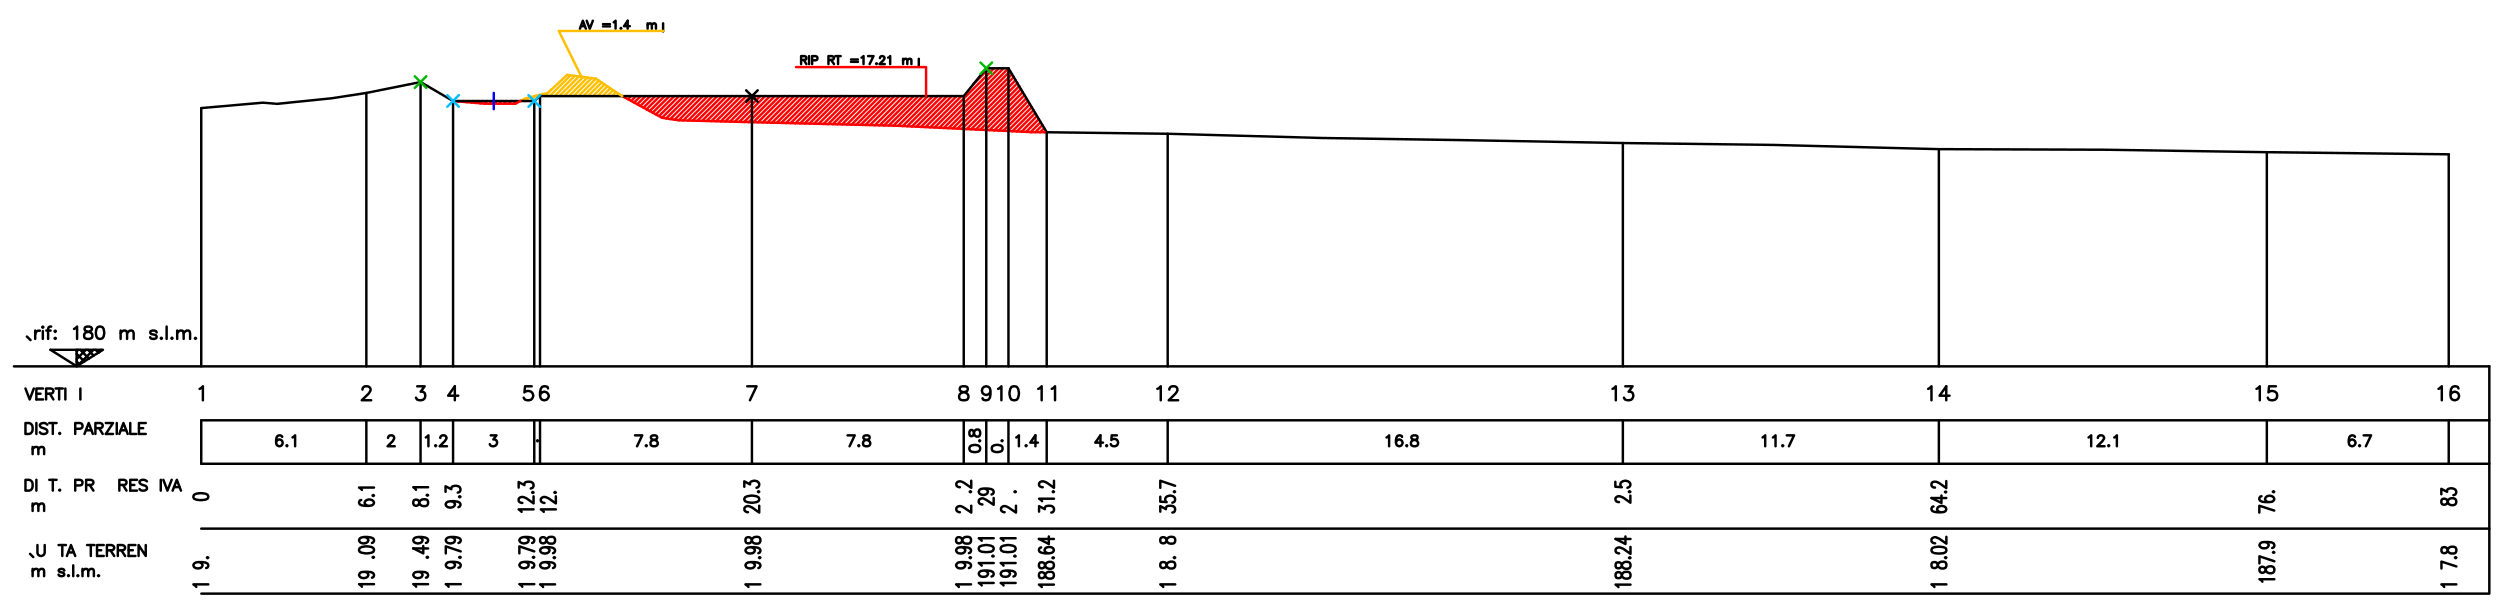 <svg xmlns="http://www.w3.org/2000/svg" viewBox="0 0 213.05 51.75"><defs><style>.a,.b,.c,.d,.e,.f{fill:none;stroke-linecap:round;stroke-linejoin:round;stroke-width:0.21px;}.a{stroke:#000;}.b{stroke:#ffbf00;}.c{stroke:red;}.d{stroke:#00b800;}.e{stroke:#00bfff;}.f{stroke:blue;}</style></defs><title>cad2.7</title><polyline class="a" points="17.01 33.14 17.12 33.09 17.29 32.92 17.29 34.11"/><line class="a" x1="17.15" y1="35.82" x2="17.15" y2="39.52"/><line class="a" x1="1.19" y1="31.22" x2="212.14" y2="31.22"/><line class="a" x1="17.15" y1="35.82" x2="212.14" y2="35.82"/><line class="a" x1="17.15" y1="39.52" x2="212.14" y2="39.52"/><line class="a" x1="17.15" y1="45.05" x2="212.14" y2="45.05"/><polyline class="a" points="17.16 50.59 212.14 50.59 212.14 31.21"/><polyline class="a" points="24.05 37.23 24 37.15 23.87 37.1 23.79 37.1 23.65 37.15 23.57 37.28 23.53 37.5 23.53 37.72 23.57 37.89 23.65 37.98 23.79 38.03 23.83 38.03 23.97 37.98 24.05 37.89 24.09 37.76 24.09 37.72 24.05 37.59 23.97 37.5 23.83 37.45 23.79 37.45 23.65 37.5 23.57 37.59 23.53 37.72"/><polygon class="a" points="24.45 37.94 24.41 37.98 24.45 38.03 24.49 37.98 24.45 37.94"/><polyline class="a" points="24.93 37.28 25.02 37.23 25.15 37.1 25.15 38.03"/><polygon class="a" points="16.48 42.38 16.54 42.5 16.73 42.58 17.02 42.62 17.2 42.62 17.51 42.58 17.69 42.5 17.75 42.38 17.75 42.29 17.69 42.16 17.51 42.07 17.2 42.03 17.02 42.03 16.73 42.07 16.54 42.16 16.48 42.29 16.48 42.38"/><polyline class="a" points="16.73 50.02 16.67 49.94 16.48 49.8 17.75 49.8"/><polyline class="a" points="16.9 47.9 17.08 47.94 17.2 48.03 17.26 48.15 17.26 48.2 17.2 48.32 17.08 48.41 16.9 48.44 16.84 48.44 16.67 48.41 16.54 48.32 16.48 48.2 16.48 48.15 16.54 48.03 16.67 47.94 16.9 47.9 17.2 47.9 17.51 47.94 17.69 48.03 17.75 48.15 17.75 48.24 17.69 48.36 17.57 48.41"/><polygon class="a" points="17.63 47.52 17.69 47.57 17.75 47.52 17.69 47.48 17.63 47.52"/><line class="a" x1="17.15" y1="31.22" x2="17.15" y2="9.21"/><line class="a" x1="208.68" y1="31.22" x2="208.68" y2="13.16"/><line class="a" x1="193.18" y1="31.22" x2="193.18" y2="12.97"/><line class="a" x1="165.23" y1="31.22" x2="165.23" y2="12.72"/><line class="a" x1="138.3" y1="31.22" x2="138.3" y2="12.19"/><line class="a" x1="99.51" y1="31.22" x2="99.51" y2="11.4"/><line class="b" x1="44.39" y1="8.61" x2="44.42" y2="8.56"/><line class="b" x1="44.79" y1="8.61" x2="45.11" y2="8.3"/><line class="b" x1="45.2" y1="8.61" x2="45.64" y2="8.16"/><line class="b" x1="46.03" y1="8.19" x2="46.18" y2="8.04"/><line class="b" x1="46.45" y1="8.19" x2="47.02" y2="7.6"/><polyline class="b" points="46.85 8.19 48.33 6.71 48.61 6.41"/><polyline class="b" points="47.27 8.19 48.33 7.11 48.98 6.46"/><line class="b" x1="47.67" y1="8.19" x2="49.34" y2="6.51"/><line class="b" x1="48.07" y1="8.19" x2="49.7" y2="6.56"/><line class="b" x1="48.49" y1="8.19" x2="50.06" y2="6.61"/><line class="b" x1="48.89" y1="8.19" x2="50.42" y2="6.65"/><line class="b" x1="49.31" y1="8.19" x2="50.78" y2="6.7"/><line class="b" x1="49.71" y1="8.19" x2="51.03" y2="6.87"/><line class="b" x1="50.11" y1="8.19" x2="51.27" y2="7.03"/><line class="b" x1="50.53" y1="8.19" x2="51.52" y2="7.2"/><line class="b" x1="50.93" y1="8.19" x2="51.76" y2="7.36"/><line class="b" x1="51.35" y1="8.19" x2="52" y2="7.53"/><line class="b" x1="51.75" y1="8.19" x2="52.25" y2="7.68"/><line class="b" x1="52.15" y1="8.19" x2="52.48" y2="7.86"/><line class="b" x1="52.57" y1="8.19" x2="52.73" y2="8.01"/><line class="b" x1="52.97" y1="8.19" x2="52.99" y2="8.16"/><line class="a" x1="38.61" y1="31.22" x2="38.61" y2="8.61"/><line class="a" x1="35.84" y1="31.22" x2="35.84" y2="6.99"/><line class="a" x1="31.22" y1="31.22" x2="31.22" y2="7.92"/><line class="c" x1="38.67" y1="8.61" x2="38.67" y2="8.6"/><line class="c" x1="39.05" y1="8.65" x2="39.09" y2="8.61"/><line class="c" x1="39.43" y1="8.67" x2="39.49" y2="8.61"/><line class="c" x1="39.79" y1="8.71" x2="39.9" y2="8.61"/><line class="c" x1="40.17" y1="8.73" x2="40.31" y2="8.61"/><line class="c" x1="40.55" y1="8.77" x2="40.71" y2="8.61"/><line class="c" x1="40.93" y1="8.81" x2="41.12" y2="8.61"/><line class="c" x1="41.31" y1="8.83" x2="41.53" y2="8.61"/><line class="c" x1="41.71" y1="8.84" x2="41.94" y2="8.61"/><line class="c" x1="42.11" y1="8.84" x2="42.35" y2="8.61"/><line class="c" x1="42.52" y1="8.84" x2="42.75" y2="8.61"/><line class="c" x1="42.93" y1="8.84" x2="43.16" y2="8.61"/><line class="c" x1="43.34" y1="8.84" x2="43.57" y2="8.61"/><line class="c" x1="43.75" y1="8.84" x2="43.98" y2="8.61"/><line class="c" x1="53.25" y1="8.31" x2="53.38" y2="8.19"/><line class="c" x1="53.52" y1="8.45" x2="53.79" y2="8.18"/><line class="c" x1="53.79" y1="8.6" x2="54.2" y2="8.19"/><line class="c" x1="54.04" y1="8.73" x2="54.61" y2="8.19"/><line class="c" x1="54.31" y1="8.88" x2="55.01" y2="8.19"/><line class="c" x1="54.57" y1="9.03" x2="55.42" y2="8.18"/><line class="c" x1="54.84" y1="9.17" x2="55.83" y2="8.19"/><line class="c" x1="55.09" y1="9.32" x2="56.24" y2="8.18"/><line class="c" x1="55.36" y1="9.47" x2="56.64" y2="8.19"/><line class="c" x1="55.62" y1="9.6" x2="57.05" y2="8.19"/><line class="c" x1="55.89" y1="9.75" x2="57.46" y2="8.19"/><line class="c" x1="56.16" y1="9.89" x2="57.87" y2="8.18"/><line class="c" x1="56.41" y1="10.04" x2="58.28" y2="8.19"/><line class="c" x1="56.77" y1="10.09" x2="58.68" y2="8.18"/><line class="c" x1="57.12" y1="10.15" x2="59.09" y2="8.18"/><line class="c" x1="57.49" y1="10.2" x2="59.5" y2="8.18"/><line class="c" x1="57.84" y1="10.25" x2="59.91" y2="8.18"/><line class="c" x1="58.23" y1="10.26" x2="60.32" y2="8.18"/><line class="c" x1="58.64" y1="10.27" x2="60.72" y2="8.19"/><line class="c" x1="59.04" y1="10.27" x2="61.13" y2="8.19"/><line class="c" x1="59.43" y1="10.29" x2="61.54" y2="8.19"/><line class="c" x1="59.83" y1="10.3" x2="61.94" y2="8.18"/><line class="c" x1="60.22" y1="10.31" x2="62.36" y2="8.18"/><line class="c" x1="60.63" y1="10.32" x2="62.76" y2="8.18"/><line class="c" x1="61.02" y1="10.33" x2="63.17" y2="8.19"/><line class="c" x1="61.42" y1="10.35" x2="63.58" y2="8.19"/><line class="c" x1="61.81" y1="10.35" x2="63.98" y2="8.19"/><line class="c" x1="62.21" y1="10.36" x2="64.4" y2="8.18"/><line class="c" x1="62.62" y1="10.37" x2="64.8" y2="8.18"/><line class="c" x1="63.01" y1="10.38" x2="65.21" y2="8.18"/><line class="c" x1="63.41" y1="10.4" x2="65.62" y2="8.19"/><line class="c" x1="63.8" y1="10.41" x2="66.02" y2="8.19"/><line class="c" x1="64.2" y1="10.41" x2="66.44" y2="8.19"/><line class="c" x1="64.59" y1="10.42" x2="66.84" y2="8.18"/><line class="c" x1="65" y1="10.43" x2="67.26" y2="8.18"/><line class="c" x1="65.4" y1="10.44" x2="67.66" y2="8.19"/><line class="c" x1="65.79" y1="10.46" x2="68.06" y2="8.19"/><line class="c" x1="66.19" y1="10.47" x2="68.48" y2="8.19"/><line class="c" x1="66.58" y1="10.47" x2="68.88" y2="8.19"/><line class="c" x1="66.99" y1="10.48" x2="69.3" y2="8.18"/><line class="c" x1="67.38" y1="10.49" x2="69.7" y2="8.18"/><line class="c" x1="67.78" y1="10.51" x2="70.1" y2="8.19"/><line class="c" x1="68.18" y1="10.52" x2="70.52" y2="8.19"/><line class="c" x1="68.58" y1="10.52" x2="70.92" y2="8.19"/><line class="c" x1="68.98" y1="10.53" x2="71.34" y2="8.18"/><line class="c" x1="69.37" y1="10.54" x2="71.74" y2="8.18"/><line class="c" x1="69.77" y1="10.55" x2="72.14" y2="8.18"/><line class="c" x1="70.17" y1="10.57" x2="72.56" y2="8.19"/><line class="c" x1="70.57" y1="10.58" x2="72.96" y2="8.19"/><line class="c" x1="70.97" y1="10.58" x2="73.37" y2="8.19"/><line class="c" x1="71.36" y1="10.59" x2="73.78" y2="8.18"/><line class="c" x1="71.76" y1="10.6" x2="74.18" y2="8.18"/><line class="c" x1="72.17" y1="10.61" x2="74.6" y2="8.18"/><line class="c" x1="72.56" y1="10.63" x2="75" y2="8.19"/><line class="c" x1="72.96" y1="10.64" x2="75.41" y2="8.19"/><line class="c" x1="73.35" y1="10.64" x2="75.82" y2="8.19"/><line class="c" x1="73.75" y1="10.65" x2="76.22" y2="8.18"/><line class="c" x1="74.14" y1="10.66" x2="76.63" y2="8.18"/><line class="c" x1="74.55" y1="10.68" x2="77.04" y2="8.19"/><line class="c" x1="74.95" y1="10.69" x2="77.45" y2="8.19"/><line class="c" x1="75.34" y1="10.69" x2="77.86" y2="8.19"/><line class="c" x1="75.74" y1="10.7" x2="78.26" y2="8.19"/><line class="c" x1="76.13" y1="10.71" x2="78.67" y2="8.18"/><line class="c" x1="76.54" y1="10.72" x2="79.08" y2="8.18"/><line class="c" x1="76.92" y1="10.75" x2="79.49" y2="8.19"/><line class="c" x1="77.31" y1="10.76" x2="79.9" y2="8.18"/><line class="c" x1="77.7" y1="10.79" x2="80.31" y2="8.18"/><line class="c" x1="78.09" y1="10.8" x2="80.71" y2="8.19"/><line class="c" x1="78.48" y1="10.82" x2="81.12" y2="8.18"/><line class="c" x1="78.87" y1="10.83" x2="81.53" y2="8.18"/><line class="c" x1="79.26" y1="10.86" x2="81.93" y2="8.19"/><line class="c" x1="82.96" y1="7.15" x2="84.3" y2="5.82"/><line class="c" x1="79.65" y1="10.87" x2="84.71" y2="5.82"/><line class="c" x1="80.04" y1="10.9" x2="85.12" y2="5.82"/><line class="c" x1="80.43" y1="10.91" x2="85.52" y2="5.82"/><line class="c" x1="80.82" y1="10.93" x2="85.94" y2="5.82"/><line class="c" x1="81.2" y1="10.94" x2="86.09" y2="6.06"/><line class="c" x1="81.59" y1="10.97" x2="86.24" y2="6.32"/><line class="c" x1="81.98" y1="10.98" x2="86.39" y2="6.57"/><line class="c" x1="82.37" y1="11.01" x2="86.55" y2="6.83"/><line class="c" x1="82.76" y1="11.02" x2="86.7" y2="7.09"/><line class="c" x1="83.16" y1="11.04" x2="86.86" y2="7.34"/><line class="c" x1="83.55" y1="11.05" x2="87" y2="7.6"/><line class="c" x1="83.94" y1="11.08" x2="87.16" y2="7.85"/><line class="c" x1="84.33" y1="11.09" x2="87.31" y2="8.11"/><line class="c" x1="84.72" y1="11.12" x2="87.47" y2="8.37"/><line class="c" x1="85.11" y1="11.13" x2="87.61" y2="8.62"/><line class="c" x1="85.49" y1="11.15" x2="87.77" y2="8.88"/><line class="c" x1="85.88" y1="11.16" x2="87.92" y2="9.14"/><line class="c" x1="86.27" y1="11.19" x2="88.08" y2="9.38"/><line class="c" x1="86.66" y1="11.2" x2="88.22" y2="9.64"/><line class="c" x1="87.05" y1="11.23" x2="88.37" y2="9.89"/><line class="c" x1="87.44" y1="11.24" x2="88.53" y2="10.15"/><line class="c" x1="87.83" y1="11.26" x2="88.68" y2="10.41"/><line class="c" x1="88.24" y1="11.26" x2="88.83" y2="10.66"/><line class="c" x1="88.64" y1="11.27" x2="88.98" y2="10.92"/><line class="c" x1="89.04" y1="11.27" x2="89.14" y2="11.18"/><polyline class="a" points="17.16 9.21 22.39 8.75 23.61 8.85 28.23 8.38 31.22 7.92 35.84 6.99 38.61 8.61"/><polyline class="c" points="38.61 8.61 41.38 8.84 43.92 8.84"/><polyline class="b" points="44.35 8.61 44.8 8.37 46.69 7.92 48.33 6.38"/><polyline class="c" points="53.03 8.19 56.43 10.04 57.83 10.25 64.41 10.42 76.29 10.71 87.93 11.26"/><polyline class="a" points="89.2 11.27 99.51 11.4 112.68 11.76 125.1 11.95 138.3 12.19 151.11 12.35 165.23 12.71 179.33 12.76 193.18 12.97 208.69 13.15"/><polyline class="b" points="48.33 6.38 50.78 6.7 52.76 8.03"/><polyline class="a" points="30.89 33.2 30.89 33.14 30.94 33.03 31 32.97 31.11 32.92 31.34 32.92 31.45 32.97 31.52 33.03 31.58 33.14 31.58 33.27 31.52 33.38 31.41 33.55 30.83 34.11 31.63 34.11"/><polyline class="a" points="35.56 32.92 36.19 32.92 35.85 33.38 36.02 33.38 36.13 33.44 36.19 33.49 36.24 33.66 36.24 33.77 36.19 33.94 36.07 34.06 35.9 34.11 35.73 34.11 35.56 34.06 35.51 34 35.45 33.89"/><polyline class="a" points="38.76 32.92 38.19 33.72 39.05 33.72"/><line class="a" x1="38.76" y1="32.92" x2="38.76" y2="34.11"/><polyline class="a" points="98.63 33.14 98.75 33.09 98.92 32.92 98.92 34.11"/><polyline class="a" points="99.65 33.2 99.65 33.14 99.71 33.03 99.77 32.97 99.88 32.92 100.12 32.92 100.23 32.97 100.29 33.03 100.34 33.14 100.34 33.27 100.29 33.38 100.17 33.55 99.6 34.11 100.4 34.11"/><polyline class="a" points="137.42 33.14 137.53 33.09 137.7 32.92 137.7 34.11"/><polyline class="a" points="138.51 32.92 139.13 32.92 138.79 33.38 138.96 33.38 139.07 33.44 139.13 33.49 139.19 33.66 139.19 33.77 139.13 33.94 139.02 34.06 138.85 34.11 138.68 34.11 138.51 34.06 138.45 34 138.39 33.89"/><polyline class="a" points="164.32 33.14 164.43 33.09 164.6 32.92 164.6 34.11"/><polyline class="a" points="165.86 32.92 165.29 33.72 166.14 33.72"/><line class="a" x1="165.86" y1="32.92" x2="165.86" y2="34.11"/><polyline class="a" points="192.3 33.14 192.41 33.09 192.58 32.92 192.58 34.11"/><polyline class="a" points="193.95 32.92 193.37 32.92 193.32 33.44 193.37 33.38 193.54 33.32 193.71 33.32 193.88 33.38 194.01 33.49 194.06 33.66 194.06 33.77 194.01 33.94 193.88 34.06 193.71 34.11 193.54 34.11 193.37 34.06 193.32 34 193.26 33.89"/><polyline class="a" points="207.81 33.14 207.91 33.09 208.09 32.92 208.09 34.11"/><polyline class="a" points="209.51 33.1 209.45 32.97 209.28 32.92 209.17 32.92 209 32.97 208.88 33.15 208.83 33.44 208.83 33.72 208.88 33.94 209 34.06 209.17 34.11 209.22 34.11 209.39 34.06 209.51 33.94 209.56 33.77 209.56 33.72 209.51 33.55 209.39 33.44 209.22 33.38 209.17 33.38 209 33.44 208.88 33.55 208.83 33.72"/><line class="a" x1="31.22" y1="35.82" x2="31.22" y2="39.52"/><line class="a" x1="35.84" y1="35.82" x2="35.84" y2="39.52"/><line class="a" x1="38.61" y1="35.82" x2="38.61" y2="39.52"/><line class="a" x1="99.51" y1="35.82" x2="99.51" y2="39.52"/><line class="a" x1="138.3" y1="35.82" x2="138.3" y2="39.52"/><line class="a" x1="165.23" y1="35.82" x2="165.23" y2="39.52"/><line class="a" x1="193.18" y1="35.82" x2="193.18" y2="39.52"/><line class="a" x1="208.68" y1="35.82" x2="208.68" y2="39.52"/><polyline class="a" points="33.07 37.32 33.07 37.28 33.12 37.19 33.15 37.15 33.25 37.1 33.42 37.1 33.51 37.15 33.55 37.19 33.59 37.28 33.59 37.37 33.55 37.45 33.47 37.59 33.03 38.03 33.64 38.03"/><polyline class="a" points="36.29 37.28 36.37 37.23 36.51 37.1 36.51 38.03"/><polygon class="a" points="37.12 37.94 37.08 37.98 37.12 38.03 37.17 37.98 37.12 37.94"/><polyline class="a" points="37.52 37.32 37.52 37.28 37.56 37.19 37.61 37.15 37.69 37.1 37.87 37.1 37.96 37.15 38 37.19 38.05 37.28 38.05 37.37 38 37.45 37.91 37.59 37.47 38.03 38.09 38.03"/><polyline class="a" points="118.16 37.28 118.26 37.23 118.38 37.1 118.38 38.03"/><polyline class="a" points="119.48 37.23 119.45 37.15 119.31 37.1 119.23 37.1 119.09 37.15 119.01 37.28 118.96 37.5 118.96 37.72 119.01 37.89 119.09 37.98 119.23 38.03 119.26 38.03 119.4 37.98 119.48 37.89 119.53 37.76 119.53 37.72 119.48 37.59 119.4 37.5 119.26 37.45 119.23 37.45 119.09 37.5 119.01 37.59 118.96 37.72"/><polygon class="a" points="119.89 37.94 119.84 37.98 119.89 38.03 119.92 37.98 119.89 37.94"/><polygon class="a" points="120.46 37.1 120.33 37.15 120.28 37.23 120.28 37.32 120.33 37.41 120.41 37.45 120.58 37.5 120.72 37.54 120.8 37.63 120.85 37.72 120.85 37.85 120.8 37.94 120.77 37.98 120.63 38.03 120.46 38.03 120.33 37.98 120.28 37.94 120.24 37.85 120.24 37.72 120.28 37.63 120.36 37.54 120.5 37.5 120.68 37.45 120.77 37.41 120.8 37.32 120.8 37.23 120.77 37.15 120.63 37.1 120.46 37.1"/><polyline class="a" points="150.21 37.28 150.29 37.23 150.43 37.1 150.43 38.03"/><polyline class="a" points="151.09 37.28 151.17 37.23 151.31 37.1 151.31 38.03"/><polygon class="a" points="151.92 37.94 151.88 37.98 151.92 38.03 151.97 37.98 151.92 37.94"/><polyline class="a" points="152.45 38.03 152.89 37.1 152.27 37.1"/><polyline class="a" points="177.99 37.28 178.07 37.23 178.21 37.1 178.21 38.03"/><polyline class="a" points="178.78 37.32 178.78 37.28 178.82 37.19 178.87 37.15 178.95 37.1 179.13 37.1 179.22 37.15 179.26 37.19 179.31 37.28 179.31 37.37 179.26 37.45 179.17 37.59 178.73 38.03 179.35 38.03"/><polygon class="a" points="179.7 37.94 179.66 37.98 179.7 38.03 179.75 37.98 179.7 37.94"/><polyline class="a" points="180.18 37.28 180.27 37.23 180.4 37.1 180.4 38.03"/><polyline class="a" points="200.69 37.23 200.64 37.15 200.51 37.1 200.42 37.1 200.29 37.15 200.2 37.28 200.16 37.5 200.16 37.72 200.2 37.89 200.29 37.98 200.42 38.03 200.47 38.03 200.6 37.98 200.69 37.89 200.74 37.76 200.74 37.72 200.69 37.59 200.6 37.5 200.47 37.45 200.42 37.45 200.29 37.5 200.2 37.59 200.16 37.72"/><polygon class="a" points="201.08 37.94 201.04 37.98 201.08 38.03 201.13 37.98 201.08 37.94"/><polyline class="a" points="201.62 38.03 202.06 37.1 201.43 37.1"/><polyline class="a" points="30.78 42.61 30.66 42.65 30.6 42.78 30.6 42.86 30.66 42.99 30.84 43.07 31.14 43.11 31.44 43.11 31.69 43.07 31.81 42.99 31.87 42.86 31.87 42.82 31.81 42.69 31.69 42.61 31.5 42.56 31.44 42.56 31.26 42.61 31.14 42.69 31.07 42.82 31.07 42.86 31.14 42.99 31.26 43.07 31.44 43.11"/><polygon class="a" points="31.75 42.23 31.81 42.27 31.87 42.23 31.81 42.18 31.75 42.23"/><polyline class="a" points="30.84 41.75 30.78 41.67 30.6 41.55 31.87 41.55"/><polygon class="a" points="35.22 42.92 35.28 43.05 35.4 43.1 35.51 43.1 35.63 43.05 35.69 42.96 35.75 42.79 35.81 42.67 35.94 42.58 36.06 42.55 36.24 42.55 36.36 42.58 36.42 42.62 36.48 42.75 36.48 42.92 36.42 43.05 36.36 43.1 36.24 43.13 36.06 43.13 35.94 43.1 35.81 43.01 35.75 42.88 35.69 42.7 35.63 42.62 35.51 42.58 35.4 42.58 35.28 42.62 35.22 42.75 35.22 42.92"/><polygon class="a" points="36.36 42.2 36.42 42.24 36.48 42.2 36.42 42.16 36.36 42.2"/><polyline class="a" points="35.45 41.74 35.4 41.66 35.22 41.52 36.48 41.52"/><polyline class="a" points="38.4 42.71 38.59 42.76 38.71 42.84 38.77 42.96 38.77 43.01 38.71 43.13 38.59 43.22 38.4 43.26 38.34 43.26 38.16 43.22 38.04 43.13 37.98 43.01 37.98 42.96 38.04 42.84 38.16 42.76 38.4 42.71 38.71 42.71 39.01 42.76 39.18 42.84 39.24 42.96 39.24 43.05 39.18 43.17 39.07 43.22"/><polygon class="a" points="39.12 42.33 39.18 42.38 39.24 42.33 39.18 42.29 39.12 42.33"/><polyline class="a" points="37.97 41.91 37.97 41.44 38.46 41.69 38.46 41.57 38.52 41.48 38.59 41.44 38.77 41.4 38.89 41.4 39.07 41.44 39.18 41.52 39.24 41.66 39.24 41.78 39.18 41.91 39.12 41.95 39.01 41.98"/><polyline class="a" points="98.88 43.6 98.88 43.13 99.36 43.39 99.36 43.26 99.42 43.17 99.48 43.13 99.66 43.1 99.79 43.1 99.97 43.13 100.09 43.22 100.14 43.34 100.14 43.48 100.09 43.6 100.03 43.65 99.91 43.68"/><polyline class="a" points="98.88 42.33 98.88 42.75 99.42 42.79 99.36 42.75 99.3 42.62 99.3 42.5 99.36 42.38 99.48 42.29 99.66 42.24 99.79 42.24 99.97 42.29 100.09 42.38 100.14 42.5 100.14 42.62 100.09 42.75 100.03 42.79 99.91 42.84"/><polygon class="a" points="100.03 41.91 100.09 41.95 100.14 41.91 100.09 41.86 100.03 41.91"/><polyline class="a" points="100.14 41.4 98.88 40.97 98.88 41.57"/><polyline class="a" points="137.97 42.79 137.91 42.79 137.79 42.75 137.73 42.71 137.67 42.62 137.67 42.46 137.73 42.38 137.79 42.33 137.91 42.29 138.03 42.29 138.15 42.33 138.34 42.41 138.94 42.84 138.94 42.24"/><polygon class="a" points="138.81 41.91 138.87 41.95 138.94 41.91 138.87 41.86 138.81 41.91"/><polyline class="a" points="137.66 41.06 137.66 41.48 138.21 41.52 138.15 41.48 138.09 41.36 138.09 41.23 138.15 41.11 138.28 41.02 138.46 40.97 138.57 40.97 138.75 41.02 138.87 41.11 138.94 41.23 138.94 41.36 138.87 41.48 138.81 41.52 138.69 41.57"/><polyline class="a" points="164.77 43.16 164.66 43.2 164.6 43.33 164.6 43.41 164.66 43.54 164.84 43.62 165.14 43.66 165.45 43.66 165.69 43.62 165.81 43.54 165.86 43.41 165.86 43.37 165.81 43.24 165.69 43.16 165.51 43.11 165.45 43.11 165.26 43.16 165.14 43.24 165.08 43.37 165.08 43.41 165.14 43.54 165.26 43.62 165.45 43.66"/><polyline class="a" points="164.6 42.44 165.45 42.86 165.45 42.23"/><line class="a" x1="164.6" y1="42.44" x2="165.86" y2="42.44"/><polygon class="a" points="165.75 41.92 165.81 41.97 165.86 41.92 165.81 41.89 165.75 41.92"/><polyline class="a" points="164.9 41.55 164.84 41.55 164.71 41.51 164.66 41.46 164.6 41.38 164.6 41.2 164.66 41.12 164.71 41.08 164.84 41.05 164.96 41.05 165.08 41.08 165.26 41.17 165.86 41.59 165.86 41"/><polyline class="a" points="193.81 43.51 192.54 43.1 192.54 43.68"/><polyline class="a" points="192.72 42.29 192.6 42.33 192.54 42.46 192.54 42.55 192.6 42.67 192.79 42.76 193.09 42.79 193.38 42.79 193.63 42.76 193.75 42.67 193.81 42.55 193.81 42.5 193.75 42.38 193.63 42.29 193.44 42.24 193.38 42.24 193.2 42.29 193.09 42.38 193.03 42.5 193.03 42.55 193.09 42.67 193.2 42.76 193.38 42.79"/><polygon class="a" points="193.69 41.91 193.75 41.95 193.81 41.91 193.75 41.86 193.69 41.91"/><polygon class="a" points="208.05 42.84 208.11 42.96 208.23 43.01 208.35 43.01 208.48 42.96 208.54 42.88 208.6 42.71 208.65 42.58 208.77 42.5 208.89 42.46 209.08 42.46 209.2 42.5 209.26 42.55 209.32 42.67 209.32 42.84 209.26 42.96 209.2 43.01 209.08 43.05 208.89 43.05 208.77 43.01 208.65 42.92 208.6 42.79 208.54 42.62 208.48 42.55 208.35 42.5 208.23 42.5 208.11 42.55 208.05 42.67 208.05 42.84"/><polyline class="a" points="208.05 42.12 208.05 41.66 208.54 41.91 208.54 41.78 208.6 41.69 208.65 41.66 208.83 41.61 208.95 41.61 209.14 41.66 209.26 41.74 209.32 41.86 209.32 41.99 209.26 42.12 209.2 42.16 209.08 42.2"/><polyline class="a" points="30.84 50 30.78 49.91 30.6 49.78 31.87 49.78"/><polyline class="a" points="31.03 48.73 31.21 48.76 31.33 48.85 31.39 48.98 31.39 49.02 31.33 49.14 31.21 49.23 31.03 49.27 30.96 49.27 30.78 49.23 30.66 49.14 30.6 49.02 30.6 48.98 30.66 48.85 30.78 48.76 31.03 48.73 31.33 48.73 31.64 48.76 31.81 48.85 31.87 48.98 31.87 49.07 31.81 49.19 31.7 49.23"/><polygon class="a" points="31.75 47.49 31.81 47.54 31.87 47.49 31.81 47.45 31.75 47.49"/><polygon class="a" points="30.6 46.91 30.66 47.03 30.84 47.11 31.15 47.16 31.33 47.16 31.64 47.11 31.81 47.03 31.87 46.91 31.87 46.82 31.81 46.7 31.64 46.61 31.33 46.56 31.15 46.56 30.84 46.61 30.66 46.7 30.6 46.82 30.6 46.91"/><polyline class="a" points="31.03 45.76 31.21 45.81 31.33 45.89 31.39 46.01 31.39 46.06 31.33 46.19 31.21 46.27 31.03 46.31 30.96 46.31 30.78 46.27 30.66 46.19 30.6 46.06 30.6 46.01 30.66 45.89 30.78 45.81 31.03 45.76 31.33 45.76 31.64 45.81 31.81 45.89 31.87 46.01 31.87 46.1 31.81 46.22 31.7 46.27"/><polyline class="a" points="35.46 50 35.4 49.91 35.22 49.78 36.48 49.78"/><polyline class="a" points="35.64 48.73 35.83 48.76 35.95 48.85 36.01 48.98 36.01 49.02 35.95 49.14 35.83 49.23 35.64 49.27 35.58 49.27 35.4 49.23 35.28 49.14 35.22 49.02 35.22 48.98 35.28 48.85 35.4 48.76 35.64 48.73 35.95 48.73 36.25 48.76 36.42 48.85 36.48 48.98 36.48 49.07 36.42 49.19 36.3 49.23"/><polygon class="a" points="36.36 47.49 36.42 47.54 36.48 47.49 36.42 47.45 36.36 47.49"/><polyline class="a" points="35.22 46.73 36.07 47.16 36.07 46.53"/><line class="a" x1="35.21" y1="46.74" x2="36.48" y2="46.74"/><polyline class="a" points="35.64 45.76 35.83 45.81 35.95 45.89 36.01 46.01 36.01 46.06 35.95 46.19 35.83 46.27 35.64 46.31 35.58 46.31 35.4 46.27 35.28 46.19 35.22 46.06 35.22 46.01 35.28 45.89 35.4 45.81 35.64 45.76 35.95 45.76 36.25 45.81 36.42 45.89 36.48 46.01 36.48 46.1 36.42 46.22 36.3 46.27"/><polyline class="a" points="38.23 50 38.17 49.91 37.99 49.78 39.26 49.78"/><polyline class="a" points="38.41 47.88 38.6 47.92 38.72 48.01 38.77 48.13 38.77 48.18 38.72 48.3 38.6 48.38 38.41 48.43 38.35 48.43 38.17 48.38 38.05 48.3 37.99 48.18 37.99 48.13 38.05 48.01 38.17 47.92 38.41 47.88 38.72 47.88 39.01 47.92 39.2 48.01 39.26 48.13 39.26 48.21 39.2 48.35 39.07 48.38"/><polygon class="a" points="39.13 47.49 39.2 47.54 39.26 47.49 39.2 47.45 39.13 47.49"/><polyline class="a" points="39.26 46.99 37.99 46.56 37.99 47.16"/><polyline class="a" points="38.41 45.76 38.6 45.81 38.72 45.89 38.77 46.01 38.77 46.06 38.72 46.19 38.6 46.27 38.41 46.31 38.35 46.31 38.17 46.27 38.05 46.19 37.99 46.06 37.99 46.01 38.05 45.89 38.17 45.81 38.41 45.76 38.72 45.76 39.01 45.81 39.2 45.89 39.26 46.01 39.26 46.1 39.2 46.22 39.07 46.27"/><polyline class="a" points="99.13 50.02 99.07 49.94 98.88 49.8 100.15 49.8"/><polygon class="a" points="98.88 48.24 98.94 48.36 99.07 48.41 99.19 48.41 99.31 48.36 99.37 48.27 99.43 48.12 99.49 47.98 99.62 47.9 99.74 47.86 99.91 47.86 100.03 47.9 100.09 47.94 100.15 48.07 100.15 48.24 100.09 48.36 100.03 48.41 99.91 48.45 99.74 48.45 99.62 48.41 99.49 48.32 99.43 48.2 99.37 48.03 99.31 47.94 99.19 47.9 99.07 47.9 98.94 47.94 98.88 48.07 98.88 48.24"/><polygon class="a" points="100.03 47.52 100.09 47.57 100.15 47.52 100.09 47.48 100.03 47.52"/><polygon class="a" points="98.88 46.13 98.94 46.25 99.07 46.3 99.19 46.3 99.31 46.25 99.37 46.16 99.43 45.99 99.49 45.87 99.62 45.78 99.74 45.75 99.91 45.75 100.03 45.78 100.09 45.83 100.15 45.95 100.15 46.13 100.09 46.25 100.03 46.3 99.91 46.33 99.74 46.33 99.62 46.3 99.49 46.21 99.43 46.08 99.37 45.91 99.31 45.83 99.19 45.78 99.07 45.78 98.94 45.83 98.88 45.95 98.88 46.13"/><polyline class="a" points="137.92 50.03 137.86 49.95 137.68 49.82 138.95 49.82"/><polygon class="a" points="137.68 49.1 137.74 49.23 137.86 49.27 137.98 49.27 138.1 49.23 138.17 49.14 138.22 48.98 138.28 48.85 138.4 48.76 138.52 48.73 138.7 48.73 138.83 48.76 138.89 48.81 138.95 48.93 138.95 49.1 138.89 49.23 138.83 49.27 138.7 49.31 138.52 49.31 138.4 49.27 138.28 49.19 138.22 49.07 138.17 48.9 138.1 48.81 137.98 48.76 137.86 48.76 137.74 48.81 137.68 48.93 137.68 49.1"/><polygon class="a" points="137.68 48.26 137.74 48.38 137.86 48.43 137.98 48.43 138.1 48.38 138.17 48.3 138.22 48.13 138.28 48.01 138.4 47.92 138.52 47.88 138.7 47.88 138.83 47.92 138.89 47.96 138.95 48.09 138.95 48.26 138.89 48.38 138.83 48.43 138.7 48.47 138.52 48.47 138.4 48.43 138.28 48.35 138.22 48.21 138.17 48.04 138.1 47.96 137.98 47.92 137.86 47.92 137.74 47.96 137.68 48.09 137.68 48.26"/><polygon class="a" points="138.82 47.54 138.89 47.58 138.95 47.54 138.89 47.49 138.82 47.54"/><polyline class="a" points="137.98 47.16 137.92 47.16 137.8 47.11 137.74 47.08 137.68 46.99 137.68 46.82 137.74 46.74 137.8 46.7 137.92 46.65 138.04 46.65 138.17 46.7 138.34 46.77 138.95 47.2 138.95 46.61"/><polyline class="a" points="137.68 45.93 138.52 46.36 138.52 45.72"/><line class="a" x1="137.68" y1="45.93" x2="138.95" y2="45.93"/><polyline class="a" points="164.85 50.02 164.79 49.94 164.6 49.8 165.87 49.8"/><polygon class="a" points="164.6 48.24 164.66 48.36 164.79 48.41 164.91 48.41 165.03 48.36 165.09 48.27 165.15 48.12 165.21 47.98 165.34 47.9 165.46 47.86 165.63 47.86 165.75 47.9 165.81 47.94 165.87 48.07 165.87 48.24 165.81 48.36 165.75 48.41 165.63 48.45 165.46 48.45 165.34 48.41 165.21 48.32 165.15 48.2 165.09 48.03 165.03 47.94 164.91 47.9 164.79 47.9 164.66 47.94 164.6 48.07 164.6 48.24"/><polygon class="a" points="165.75 47.52 165.81 47.57 165.87 47.52 165.81 47.48 165.75 47.52"/><polygon class="a" points="164.6 46.93 164.66 47.05 164.85 47.14 165.15 47.17 165.34 47.17 165.63 47.14 165.81 47.05 165.87 46.93 165.87 46.85 165.81 46.71 165.63 46.63 165.34 46.59 165.15 46.59 164.85 46.63 164.66 46.71 164.6 46.85 164.6 46.93"/><polyline class="a" points="164.91 46.3 164.85 46.3 164.72 46.25 164.66 46.21 164.6 46.13 164.6 45.95 164.66 45.87 164.72 45.83 164.85 45.78 164.97 45.78 165.27 45.91 165.87 46.33 165.87 45.75"/><polyline class="a" points="192.8 49.57 192.74 49.48 192.55 49.36 193.82 49.36"/><polygon class="a" points="192.55 48.64 192.62 48.76 192.74 48.81 192.85 48.81 192.97 48.76 193.03 48.68 193.09 48.52 193.15 48.38 193.27 48.3 193.4 48.26 193.58 48.26 193.7 48.3 193.76 48.35 193.82 48.47 193.82 48.64 193.76 48.76 193.7 48.81 193.58 48.85 193.4 48.85 193.27 48.81 193.15 48.73 193.09 48.59 193.03 48.43 192.97 48.35 192.85 48.3 192.74 48.3 192.62 48.35 192.55 48.47 192.55 48.64"/><polyline class="a" points="193.82 47.83 192.55 47.41 192.55 48.01"/><polygon class="a" points="193.7 47.08 193.76 47.11 193.82 47.08 193.76 47.03 193.7 47.08"/><polyline class="a" points="192.97 46.19 193.15 46.22 193.27 46.31 193.34 46.44 193.34 46.48 193.27 46.61 193.15 46.7 192.97 46.73 192.91 46.73 192.74 46.7 192.62 46.61 192.55 46.48 192.55 46.44 192.62 46.31 192.74 46.22 192.97 46.19 193.27 46.19 193.58 46.22 193.76 46.31 193.82 46.44 193.82 46.53 193.76 46.65 193.64 46.7"/><polyline class="a" points="208.29 50.02 208.25 49.94 208.06 49.8 209.33 49.8"/><polyline class="a" points="209.33 48.27 208.06 47.86 208.06 48.45"/><polygon class="a" points="209.21 47.52 209.27 47.57 209.33 47.52 209.27 47.48 209.21 47.52"/><polygon class="a" points="208.06 46.97 208.12 47.09 208.25 47.14 208.35 47.14 208.48 47.09 208.54 47.02 208.6 46.84 208.66 46.71 208.78 46.63 208.91 46.59 209.09 46.59 209.21 46.63 209.27 46.67 209.33 46.8 209.33 46.97 209.27 47.09 209.21 47.14 209.09 47.17 208.91 47.17 208.78 47.14 208.66 47.05 208.6 46.93 208.54 46.76 208.48 46.67 208.35 46.63 208.25 46.63 208.12 46.67 208.06 46.8 208.06 46.97"/><polyline class="a" points="38.61 8.61 45.53 8.61 46.02 8.19 82.13 8.19"/><polyline class="a" points="85.94 5.82 84.05 5.82 82.13 8.19"/><line class="a" x1="85.94" y1="5.82" x2="89.2" y2="11.27"/><polygon class="a" points="2.17 41.81 2.17 40.89 2.48 40.89 2.61 40.94 2.7 41.02 2.75 41.11 2.78 41.24 2.78 41.46 2.75 41.59 2.7 41.68 2.61 41.77 2.48 41.81 2.17 41.81"/><line class="a" x1="3.1" y1="40.89" x2="3.1" y2="41.81"/><line class="a" x1="4.5" y1="40.89" x2="4.5" y2="41.81"/><line class="a" x1="4.2" y1="40.89" x2="4.82" y2="40.89"/><polygon class="a" points="5.09 41.73 5.04 41.77 5.09 41.81 5.13 41.77 5.09 41.73"/><polyline class="a" points="6.41 41.81 6.41 40.89 6.81 40.89 6.95 40.94 6.98 40.97 7.03 41.06 7.03 41.19 6.98 41.29 6.95 41.33 6.81 41.37 6.41 41.37"/><polyline class="a" points="7.34 41.81 7.34 40.89 7.74 40.89 7.87 40.94 7.91 40.97 7.96 41.06 7.96 41.16 7.91 41.24 7.87 41.29 7.74 41.33 7.34 41.33"/><line class="a" x1="7.64" y1="41.33" x2="7.96" y2="41.81"/><polyline class="a" points="10.17 41.81 10.17 40.89 10.56 40.89 10.7 40.94 10.74 40.97 10.78 41.06 10.78 41.16 10.74 41.24 10.7 41.29 10.56 41.33 10.17 41.33"/><line class="a" x1="10.48" y1="41.33" x2="10.78" y2="41.81"/><polyline class="a" points="11.1 41.81 11.1 40.89 11.67 40.89"/><line class="a" x1="11.1" y1="41.33" x2="11.45" y2="41.33"/><line class="a" x1="11.1" y1="41.81" x2="11.67" y2="41.81"/><polyline class="a" points="12.52 41.02 12.42 40.94 12.28 40.89 12.11 40.89 11.98 40.94 11.89 41.02 11.89 41.11 11.93 41.19 11.98 41.24 12.06 41.29 12.33 41.38 12.42 41.41 12.47 41.46 12.52 41.55 12.52 41.68 12.42 41.77 12.28 41.81 12.11 41.81 11.98 41.77 11.89 41.68"/><line class="a" x1="13.7" y1="40.89" x2="13.7" y2="41.81"/><polyline class="a" points="13.92 40.89 14.27 41.81 14.63 40.89"/><polyline class="a" points="14.71 41.81 15.07 40.89 15.42 41.81"/><line class="a" x1="14.85" y1="41.51" x2="15.3" y2="41.51"/><line class="a" x1="2.78" y1="42.91" x2="2.78" y2="43.54"/><polyline class="a" points="2.78 43.1 2.92 42.96 3 42.91 3.14 42.91 3.23 42.96 3.27 43.1 3.27 43.54"/><polyline class="a" points="3.27 43.1 3.4 42.96 3.49 42.91 3.63 42.91 3.71 42.96 3.76 43.1 3.76 43.54"/><polygon class="a" points="2.17 36.98 2.17 36.05 2.48 36.05 2.61 36.1 2.7 36.19 2.75 36.27 2.78 36.41 2.78 36.63 2.75 36.76 2.7 36.84 2.61 36.94 2.48 36.98 2.17 36.98"/><line class="a" x1="3.1" y1="36.05" x2="3.1" y2="36.98"/><polyline class="a" points="4.03 36.19 3.93 36.1 3.81 36.05 3.63 36.05 3.49 36.1 3.4 36.19 3.4 36.27 3.45 36.37 3.49 36.41 3.58 36.45 3.85 36.54 3.93 36.59 3.98 36.63 4.03 36.71 4.03 36.84 3.93 36.94 3.81 36.98 3.63 36.98 3.49 36.94 3.4 36.84"/><line class="a" x1="4.5" y1="36.05" x2="4.5" y2="36.98"/><line class="a" x1="4.2" y1="36.05" x2="4.82" y2="36.05"/><polygon class="a" points="5.09 36.89 5.04 36.94 5.09 36.98 5.13 36.94 5.09 36.89"/><polyline class="a" points="6.41 36.98 6.41 36.05 6.81 36.05 6.95 36.1 6.98 36.14 7.03 36.23 7.03 36.37 6.98 36.45 6.95 36.49 6.81 36.54 6.41 36.54"/><polyline class="a" points="7.2 36.98 7.56 36.05 7.91 36.98"/><line class="a" x1="7.34" y1="36.67" x2="7.78" y2="36.67"/><polyline class="a" points="8.13 36.98 8.13 36.05 8.53 36.05 8.67 36.1 8.71 36.14 8.75 36.23 8.75 36.32 8.71 36.41 8.67 36.45 8.53 36.49 8.13 36.49"/><line class="a" x1="8.45" y1="36.49" x2="8.75" y2="36.98"/><polyline class="a" points="9.02 36.98 9.63 36.05 9.02 36.05"/><line class="a" x1="9.02" y1="36.98" x2="9.63" y2="36.98"/><line class="a" x1="9.95" y1="36.05" x2="9.95" y2="36.98"/><polyline class="a" points="10.17 36.98 10.52 36.05 10.88 36.98"/><line class="a" x1="10.3" y1="36.67" x2="10.74" y2="36.67"/><polyline class="a" points="11.1 36.05 11.1 36.98 11.62 36.98"/><polyline class="a" points="11.84 36.98 11.84 36.05 12.42 36.05"/><line class="a" x1="11.84" y1="36.49" x2="12.2" y2="36.49"/><line class="a" x1="11.84" y1="36.98" x2="12.42" y2="36.98"/><line class="a" x1="2.78" y1="38.09" x2="2.78" y2="38.7"/><polyline class="a" points="2.78 38.26 2.92 38.13 3 38.09 3.14 38.09 3.23 38.13 3.27 38.26 3.27 38.7"/><polyline class="a" points="3.27 38.26 3.4 38.13 3.49 38.09 3.63 38.09 3.71 38.13 3.76 38.26 3.76 38.7"/><polyline class="a" points="2.17 33.11 2.53 34.04 2.88 33.11"/><polyline class="a" points="3.1 34.04 3.1 33.11 3.67 33.11"/><line class="a" x1="3.1" y1="33.55" x2="3.45" y2="33.55"/><line class="a" x1="3.1" y1="34.04" x2="3.67" y2="34.04"/><polyline class="a" points="3.93 34.04 3.93 33.11 4.33 33.11 4.47 33.15 4.5 33.19 4.55 33.28 4.55 33.36 4.5 33.46 4.47 33.5 4.33 33.55 3.93 33.55"/><line class="a" x1="4.25" y1="33.55" x2="4.55" y2="34.04"/><line class="a" x1="5.04" y1="33.11" x2="5.04" y2="34.04"/><line class="a" x1="4.74" y1="33.11" x2="5.35" y2="33.11"/><line class="a" x1="5.57" y1="33.11" x2="5.57" y2="34.04"/><line class="a" x1="6.85" y1="33.11" x2="6.85" y2="34.04"/><line class="a" x1="2.56" y1="47.2" x2="2.83" y2="47.47"/><polyline class="a" points="3.19 46.45 3.19 47.11 3.23 47.25 3.32 47.33 3.45 47.38 3.54 47.38 3.67 47.33 3.76 47.25 3.81 47.11 3.81 46.45"/><line class="a" x1="5.31" y1="46.45" x2="5.31" y2="47.38"/><line class="a" x1="4.99" y1="46.45" x2="5.62" y2="46.45"/><polyline class="a" points="5.7 47.38 6.05 46.45 6.41 47.38"/><line class="a" x1="5.84" y1="47.08" x2="6.28" y2="47.08"/><line class="a" x1="7.74" y1="46.45" x2="7.74" y2="47.38"/><line class="a" x1="7.42" y1="46.45" x2="8.05" y2="46.45"/><polyline class="a" points="8.27 47.38 8.27 46.45 8.84 46.45"/><line class="a" x1="8.27" y1="46.89" x2="8.62" y2="46.89"/><line class="a" x1="8.27" y1="47.38" x2="8.84" y2="47.38"/><polyline class="a" points="9.11 47.38 9.11 46.45 9.5 46.45 9.63 46.5 9.68 46.54 9.73 46.63 9.73 46.72 9.68 46.81 9.63 46.86 9.5 46.9 9.11 46.9"/><line class="a" x1="9.41" y1="46.89" x2="9.73" y2="47.38"/><polyline class="a" points="10.04 47.38 10.04 46.45 10.43 46.45 10.56 46.5 10.61 46.54 10.66 46.63 10.66 46.72 10.61 46.81 10.56 46.86 10.43 46.9 10.04 46.9"/><line class="a" x1="10.34" y1="46.89" x2="10.66" y2="47.38"/><polyline class="a" points="10.96 47.38 10.96 46.45 11.54 46.45"/><line class="a" x1="10.96" y1="46.89" x2="11.32" y2="46.89"/><line class="a" x1="10.96" y1="47.38" x2="11.54" y2="47.38"/><polyline class="a" points="11.81 47.38 11.81 46.45 12.42 47.38 12.42 46.45"/><line class="a" x1="2.78" y1="48.48" x2="2.78" y2="49.1"/><polyline class="a" points="2.78 48.66 2.92 48.53 3 48.48 3.14 48.48 3.23 48.53 3.27 48.66 3.27 49.1"/><polyline class="a" points="3.27 48.66 3.4 48.53 3.49 48.48 3.63 48.48 3.71 48.53 3.76 48.66 3.76 49.1"/><polyline class="a" points="5.48 48.62 5.43 48.53 5.31 48.48 5.18 48.48 5.04 48.53 4.99 48.62 5.04 48.71 5.13 48.75 5.35 48.8 5.43 48.84 5.48 48.93 5.48 48.97 5.43 49.06 5.31 49.1 5.18 49.1 5.04 49.06 4.99 48.97"/><polygon class="a" points="5.83 49.02 5.79 49.06 5.83 49.1 5.88 49.06 5.83 49.02"/><line class="a" x1="6.24" y1="48.18" x2="6.24" y2="49.1"/><polygon class="a" points="6.63 49.02 6.59 49.06 6.63 49.1 6.68 49.06 6.63 49.02"/><line class="a" x1="7.03" y1="48.48" x2="7.03" y2="49.1"/><polyline class="a" points="7.03 48.66 7.17 48.53 7.25 48.48 7.39 48.48 7.47 48.53 7.52 48.66 7.52 49.1"/><polyline class="a" points="7.52 48.66 7.64 48.53 7.74 48.48 7.87 48.48 7.96 48.53 8 48.66 8 49.1"/><polygon class="a" points="8.4 49.02 8.35 49.06 8.4 49.1 8.45 49.06 8.4 49.02"/><line class="c" x1="44.35" y1="8.61" x2="43.92" y2="8.84"/><line class="b" x1="52.76" y1="8.03" x2="53.03" y2="8.19"/><line class="c" x1="87.93" y1="11.26" x2="89.2" y2="11.27"/><line class="a" x1="45.53" y1="8.61" x2="45.53" y2="31.22"/><line class="a" x1="46.02" y1="8.19" x2="46.02" y2="31.22"/><line class="a" x1="64.08" y1="8.19" x2="64.08" y2="31.22"/><line class="a" x1="82.13" y1="8.19" x2="82.13" y2="31.22"/><line class="a" x1="84.05" y1="5.82" x2="84.05" y2="31.22"/><line class="a" x1="85.94" y1="5.82" x2="85.94" y2="31.22"/><line class="a" x1="89.2" y1="11.27" x2="89.2" y2="31.22"/><line class="a" x1="45.53" y1="35.82" x2="45.53" y2="39.52"/><line class="a" x1="46.02" y1="35.82" x2="46.02" y2="39.52"/><line class="a" x1="64.08" y1="35.82" x2="64.08" y2="39.52"/><line class="a" x1="82.13" y1="35.82" x2="82.13" y2="39.52"/><line class="a" x1="84.05" y1="35.82" x2="84.05" y2="39.52"/><line class="a" x1="85.94" y1="35.82" x2="85.94" y2="39.52"/><line class="a" x1="89.2" y1="35.82" x2="89.2" y2="39.52"/><polyline class="a" points="41.82 37.1 42.31 37.1 42.04 37.45 42.17 37.45 42.26 37.5 42.31 37.54 42.36 37.67 42.36 37.76 42.31 37.9 42.22 37.98 42.09 38.03 41.95 38.03 41.82 37.98 41.78 37.94 41.74 37.85"/><polygon class="a" points="45.8 37.52 45.77 37.56 45.8 37.61 45.85 37.56 45.8 37.52"/><polyline class="a" points="54.29 38.03 54.73 37.1 54.12 37.1"/><polygon class="a" points="55.08 37.94 55.03 37.98 55.08 38.03 55.12 37.98 55.08 37.94"/><polygon class="a" points="55.66 37.1 55.52 37.15 55.47 37.23 55.47 37.32 55.52 37.41 55.61 37.45 55.78 37.5 55.91 37.54 56 37.63 56.05 37.72 56.05 37.85 56 37.94 55.96 37.98 55.83 38.03 55.66 38.03 55.52 37.98 55.47 37.94 55.44 37.85 55.44 37.72 55.47 37.63 55.56 37.54 55.69 37.5 55.88 37.45 55.96 37.41 56 37.32 56 37.23 55.96 37.15 55.83 37.1 55.66 37.1"/><polyline class="a" points="72.4 38.03 72.84 37.1 72.23 37.1"/><polygon class="a" points="73.19 37.94 73.14 37.98 73.19 38.03 73.23 37.98 73.19 37.94"/><polygon class="a" points="73.77 37.1 73.63 37.15 73.58 37.23 73.58 37.32 73.63 37.41 73.72 37.45 73.89 37.5 74.02 37.54 74.11 37.63 74.16 37.72 74.16 37.85 74.11 37.94 74.07 37.98 73.94 38.03 73.77 38.03 73.63 37.98 73.58 37.94 73.55 37.85 73.55 37.72 73.58 37.63 73.67 37.54 73.8 37.5 73.98 37.45 74.07 37.41 74.11 37.32 74.11 37.23 74.07 37.15 73.94 37.1 73.77 37.1"/><polygon class="a" points="82.61 38.27 82.66 38.4 82.79 38.49 83.01 38.53 83.14 38.53 83.36 38.49 83.48 38.4 83.53 38.27 83.53 38.17 83.48 38.05 83.36 37.96 83.14 37.92 83.01 37.92 82.79 37.96 82.66 38.05 82.61 38.17 82.61 38.27"/><polygon class="a" points="83.45 37.56 83.48 37.61 83.53 37.56 83.48 37.52 83.45 37.56"/><polygon class="a" points="82.61 36.99 82.66 37.13 82.74 37.17 82.83 37.17 82.92 37.13 82.96 37.04 83.01 36.86 83.05 36.73 83.14 36.64 83.23 36.6 83.36 36.6 83.45 36.64 83.48 36.69 83.53 36.82 83.53 36.99 83.48 37.13 83.45 37.17 83.36 37.21 83.23 37.21 83.14 37.17 83.05 37.08 83.01 36.95 82.96 36.77 82.92 36.69 82.83 36.64 82.74 36.64 82.66 36.69 82.61 36.82 82.61 36.99"/><polygon class="a" points="84.52 38.26 84.56 38.4 84.69 38.48 84.91 38.53 85.05 38.53 85.27 38.48 85.4 38.4 85.44 38.26 85.44 38.18 85.4 38.04 85.27 37.96 85.05 37.91 84.91 37.91 84.69 37.96 84.56 38.04 84.52 38.18 84.52 38.26"/><polygon class="a" points="85.35 37.56 85.4 37.6 85.44 37.56 85.4 37.52 85.35 37.56"/><polyline class="a" points="86.61 37.28 86.7 37.23 86.83 37.1 86.83 38.03"/><polygon class="a" points="87.44 37.94 87.4 37.98 87.44 38.03 87.49 37.98 87.44 37.94"/><polyline class="a" points="88.23 37.1 87.8 37.72 88.45 37.72"/><line class="a" x1="88.24" y1="37.1" x2="88.24" y2="38.03"/><polyline class="a" points="93.78 37.1 93.34 37.72 94 37.72"/><line class="a" x1="93.78" y1="37.1" x2="93.78" y2="38.03"/><polygon class="a" points="94.3 37.94 94.27 37.98 94.3 38.03 94.35 37.98 94.3 37.94"/><polyline class="a" points="95.18 37.1 94.74 37.1 94.71 37.5 94.74 37.45 94.88 37.41 95.01 37.41 95.15 37.45 95.23 37.54 95.28 37.67 95.28 37.76 95.23 37.9 95.15 37.98 95.01 38.03 94.88 38.03 94.74 37.98 94.71 37.94 94.66 37.85"/><polyline class="a" points="44.45 43.62 44.38 43.54 44.2 43.41 45.47 43.41"/><polyline class="a" points="44.51 42.86 44.45 42.86 44.32 42.81 44.26 42.78 44.2 42.69 44.2 42.52 44.26 42.44 44.32 42.39 44.45 42.35 44.57 42.35 44.69 42.39 44.87 42.47 45.47 42.9 45.47 42.3"/><polygon class="a" points="45.35 41.97 45.41 42.01 45.47 41.97 45.41 41.92 45.35 41.97"/><polyline class="a" points="44.2 41.55 44.2 41.08 44.69 41.34 44.69 41.2 44.75 41.12 44.81 41.08 45 41.05 45.12 41.05 45.29 41.08 45.41 41.17 45.47 41.29 45.47 41.42 45.41 41.55 45.35 41.59 45.23 41.63"/><polyline class="a" points="46.34 43.62 46.28 43.54 46.09 43.41 47.37 43.41"/><polyline class="a" points="46.4 42.86 46.34 42.86 46.22 42.81 46.16 42.78 46.09 42.69 46.09 42.52 46.16 42.44 46.22 42.39 46.34 42.35 46.45 42.35 46.57 42.39 46.75 42.47 47.37 42.9 47.37 42.3"/><polygon class="a" points="47.24 41.97 47.3 42.01 47.37 41.97 47.3 41.92 47.24 41.97"/><polyline class="a" points="63.74 43.65 63.68 43.65 63.56 43.6 63.5 43.56 63.44 43.48 63.44 43.3 63.5 43.22 63.56 43.17 63.68 43.13 63.8 43.13 63.92 43.17 64.11 43.26 64.7 43.68 64.7 43.1"/><polygon class="a" points="63.43 42.58 63.49 42.71 63.68 42.79 63.98 42.84 64.17 42.84 64.47 42.79 64.64 42.71 64.7 42.58 64.7 42.5 64.64 42.38 64.47 42.29 64.17 42.24 63.98 42.24 63.68 42.29 63.49 42.38 63.43 42.5 63.43 42.58"/><polygon class="a" points="64.59 41.91 64.64 41.95 64.7 41.91 64.64 41.86 64.59 41.91"/><polyline class="a" points="63.43 41.48 63.43 41.02 63.92 41.28 63.92 41.14 63.98 41.06 64.05 41.02 64.23 40.97 64.35 40.97 64.53 41.02 64.64 41.11 64.7 41.23 64.7 41.36 64.64 41.48 64.59 41.52 64.47 41.57"/><polyline class="a" points="81.8 43.65 81.74 43.65 81.62 43.6 81.56 43.56 81.5 43.48 81.5 43.3 81.56 43.22 81.62 43.17 81.74 43.13 81.86 43.13 81.98 43.17 82.15 43.26 82.77 43.68 82.77 43.1"/><polygon class="a" points="82.64 41.91 82.7 41.95 82.76 41.91 82.7 41.86 82.64 41.91"/><polyline class="a" points="81.8 41.52 81.74 41.52 81.62 41.48 81.56 41.44 81.5 41.36 81.5 41.19 81.56 41.11 81.62 41.06 81.74 41.02 81.86 41.02 81.98 41.06 82.15 41.14 82.77 41.57 82.77 40.97"/><polyline class="a" points="83.72 42.99 83.66 42.99 83.53 42.94 83.47 42.9 83.41 42.82 83.41 42.65 83.47 42.56 83.53 42.52 83.66 42.47 83.78 42.47 83.9 42.52 84.07 42.61 84.68 43.02 84.68 42.44"/><polyline class="a" points="83.84 41.63 84.01 41.67 84.13 41.75 84.19 41.89 84.19 41.92 84.13 42.06 84.01 42.14 83.84 42.18 83.78 42.18 83.59 42.14 83.47 42.06 83.41 41.92 83.41 41.89 83.47 41.75 83.59 41.67 83.84 41.63 84.13 41.63 84.44 41.67 84.62 41.75 84.68 41.89 84.68 41.97 84.62 42.09 84.5 42.14"/><polyline class="a" points="85.61 43.65 85.55 43.65 85.43 43.6 85.37 43.56 85.31 43.48 85.31 43.3 85.37 43.22 85.43 43.17 85.55 43.13 85.67 43.13 85.79 43.17 85.96 43.26 86.58 43.68 86.58 43.1"/><polygon class="a" points="86.45 41.91 86.51 41.95 86.57 41.91 86.51 41.86 86.45 41.91"/><polyline class="a" points="88.55 43.6 88.55 43.13 89.04 43.39 89.04 43.26 89.1 43.17 89.16 43.13 89.35 43.1 89.47 43.1 89.65 43.13 89.76 43.22 89.82 43.34 89.82 43.48 89.76 43.6 89.71 43.65 89.59 43.68"/><polyline class="a" points="88.8 42.71 88.74 42.62 88.55 42.5 89.82 42.5"/><polygon class="a" points="89.71 41.91 89.76 41.95 89.82 41.91 89.76 41.86 89.71 41.91"/><polyline class="a" points="88.86 41.52 88.8 41.52 88.67 41.48 88.61 41.44 88.55 41.36 88.55 41.19 88.61 41.11 88.67 41.06 88.8 41.02 88.92 41.02 89.04 41.06 89.22 41.14 89.82 41.57 89.82 40.97"/><polyline class="a" points="44.51 50 44.45 49.91 44.26 49.78 45.53 49.78"/><polyline class="a" points="44.69 47.88 44.87 47.92 45 48.01 45.05 48.13 45.05 48.18 45 48.3 44.87 48.38 44.69 48.43 44.63 48.43 44.45 48.38 44.33 48.3 44.26 48.18 44.26 48.13 44.33 48.01 44.45 47.92 44.69 47.88 45 47.88 45.29 47.92 45.47 48.01 45.53 48.13 45.53 48.21 45.47 48.35 45.35 48.38"/><polygon class="a" points="45.41 47.49 45.47 47.54 45.53 47.49 45.47 47.45 45.41 47.49"/><polyline class="a" points="45.53 46.99 44.26 46.56 44.26 47.16"/><polyline class="a" points="44.69 45.76 44.87 45.81 45 45.89 45.05 46.01 45.05 46.06 45 46.19 44.87 46.27 44.69 46.31 44.63 46.31 44.45 46.27 44.33 46.19 44.26 46.06 44.26 46.01 44.33 45.89 44.45 45.81 44.69 45.76 45 45.76 45.29 45.81 45.47 45.89 45.53 46.01 45.53 46.1 45.47 46.22 45.35 46.27"/><polyline class="a" points="46.28 50.02 46.22 49.94 46.03 49.8 47.3 49.8"/><polyline class="a" points="46.46 47.9 46.64 47.94 46.77 48.03 46.83 48.15 46.83 48.2 46.77 48.32 46.64 48.41 46.46 48.44 46.4 48.44 46.22 48.41 46.09 48.32 46.03 48.2 46.03 48.15 46.09 48.03 46.22 47.94 46.46 47.9 46.77 47.9 47.07 47.94 47.24 48.03 47.3 48.15 47.3 48.24 47.24 48.36 47.13 48.41"/><polygon class="a" points="47.18 47.52 47.24 47.57 47.3 47.52 47.24 47.48 47.18 47.52"/><polyline class="a" points="46.46 46.63 46.64 46.67 46.77 46.76 46.83 46.88 46.83 46.93 46.77 47.05 46.64 47.14 46.46 47.17 46.4 47.17 46.22 47.14 46.09 47.05 46.03 46.93 46.03 46.88 46.09 46.76 46.22 46.67 46.46 46.63 46.77 46.63 47.07 46.67 47.24 46.76 47.3 46.88 47.3 46.97 47.24 47.09 47.13 47.14"/><polygon class="a" points="46.03 46.13 46.09 46.25 46.22 46.3 46.34 46.3 46.46 46.25 46.52 46.16 46.58 45.99 46.65 45.87 46.77 45.78 46.89 45.75 47.07 45.75 47.18 45.78 47.24 45.83 47.3 45.95 47.3 46.13 47.24 46.25 47.18 46.3 47.07 46.33 46.89 46.33 46.77 46.3 46.65 46.21 46.58 46.08 46.52 45.91 46.46 45.83 46.34 45.78 46.22 45.78 46.09 45.83 46.03 45.95 46.03 46.13"/><polyline class="a" points="63.78 50.02 63.72 49.94 63.53 49.8 64.8 49.8"/><polyline class="a" points="63.96 47.9 64.14 47.94 64.27 48.03 64.33 48.15 64.33 48.2 64.27 48.32 64.14 48.41 63.96 48.44 63.9 48.44 63.72 48.41 63.59 48.32 63.53 48.2 63.53 48.15 63.59 48.03 63.72 47.94 63.96 47.9 64.27 47.9 64.57 47.94 64.74 48.03 64.8 48.15 64.8 48.24 64.74 48.36 64.63 48.41"/><polygon class="a" points="64.68 47.52 64.74 47.57 64.8 47.52 64.74 47.48 64.68 47.52"/><polyline class="a" points="63.96 46.63 64.14 46.67 64.27 46.76 64.33 46.88 64.33 46.93 64.27 47.05 64.14 47.14 63.96 47.17 63.9 47.17 63.72 47.14 63.59 47.05 63.53 46.93 63.53 46.88 63.59 46.76 63.72 46.67 63.96 46.63 64.27 46.63 64.57 46.67 64.74 46.76 64.8 46.88 64.8 46.97 64.74 47.09 64.63 47.14"/><polygon class="a" points="63.53 46.13 63.59 46.25 63.72 46.3 63.84 46.3 63.96 46.25 64.02 46.16 64.08 45.99 64.14 45.87 64.27 45.78 64.39 45.75 64.57 45.75 64.68 45.78 64.74 45.83 64.8 45.95 64.8 46.13 64.74 46.25 64.68 46.3 64.57 46.33 64.39 46.33 64.27 46.3 64.14 46.21 64.08 46.08 64.02 45.91 63.96 45.83 63.84 45.78 63.72 45.78 63.59 45.83 63.53 45.95 63.53 46.13"/><polyline class="a" points="81.71 50.02 81.65 49.94 81.48 49.8 82.75 49.8"/><polyline class="a" points="81.9 47.9 82.08 47.94 82.2 48.03 82.26 48.15 82.26 48.2 82.2 48.32 82.08 48.41 81.9 48.44 81.84 48.44 81.65 48.41 81.54 48.32 81.48 48.2 81.48 48.15 81.54 48.03 81.65 47.94 81.9 47.9 82.2 47.9 82.51 47.94 82.69 48.03 82.75 48.15 82.75 48.24 82.69 48.36 82.57 48.41"/><polygon class="a" points="82.63 47.52 82.69 47.57 82.75 47.52 82.69 47.48 82.63 47.52"/><polyline class="a" points="81.9 46.63 82.08 46.67 82.2 46.76 82.26 46.88 82.26 46.93 82.2 47.05 82.08 47.14 81.9 47.17 81.84 47.17 81.65 47.14 81.54 47.05 81.48 46.93 81.48 46.88 81.54 46.76 81.65 46.67 81.9 46.63 82.2 46.63 82.51 46.67 82.69 46.76 82.75 46.88 82.75 46.97 82.69 47.09 82.57 47.14"/><polygon class="a" points="81.48 46.13 81.54 46.25 81.65 46.3 81.78 46.3 81.9 46.25 81.96 46.16 82.02 45.99 82.08 45.87 82.2 45.78 82.33 45.75 82.51 45.75 82.63 45.78 82.69 45.83 82.75 45.95 82.75 46.13 82.69 46.25 82.63 46.3 82.51 46.33 82.33 46.33 82.2 46.3 82.08 46.21 82.02 46.08 81.96 45.91 81.9 45.83 81.78 45.78 81.65 45.78 81.54 45.83 81.48 45.95 81.48 46.13"/><polyline class="a" points="83.66 49.89 83.59 49.8 83.41 49.68 84.68 49.68"/><polyline class="a" points="83.84 48.62 84.02 48.66 84.14 48.75 84.2 48.87 84.2 48.91 84.14 49.04 84.02 49.13 83.84 49.16 83.78 49.16 83.59 49.13 83.47 49.04 83.41 48.91 83.41 48.87 83.47 48.75 83.59 48.66 83.84 48.62 84.14 48.62 84.44 48.66 84.62 48.75 84.68 48.87 84.68 48.96 84.62 49.08 84.5 49.13"/><polyline class="a" points="83.66 48.2 83.59 48.12 83.41 47.98 84.68 47.98"/><polygon class="a" points="84.56 47.4 84.62 47.43 84.68 47.4 84.62 47.35 84.56 47.4"/><polygon class="a" points="83.41 46.8 83.47 46.93 83.66 47.02 83.96 47.05 84.14 47.05 84.44 47.02 84.62 46.93 84.68 46.8 84.68 46.71 84.62 46.59 84.44 46.5 84.14 46.45 83.96 46.45 83.66 46.5 83.47 46.59 83.41 46.71 83.41 46.8"/><polyline class="a" points="83.66 46.08 83.59 45.99 83.41 45.87 84.68 45.87"/><polyline class="a" points="85.52 49.89 85.46 49.8 85.28 49.68 86.55 49.68"/><polyline class="a" points="85.71 48.62 85.89 48.66 86.01 48.75 86.07 48.87 86.07 48.91 86.01 49.04 85.89 49.13 85.71 49.16 85.65 49.16 85.46 49.13 85.34 49.04 85.28 48.91 85.28 48.87 85.34 48.75 85.46 48.66 85.71 48.62 86.01 48.62 86.31 48.66 86.49 48.75 86.55 48.87 86.55 48.96 86.49 49.08 86.37 49.13"/><polyline class="a" points="85.52 48.2 85.46 48.12 85.28 47.98 86.55 47.98"/><polygon class="a" points="86.43 47.4 86.49 47.43 86.55 47.4 86.49 47.35 86.43 47.4"/><polygon class="a" points="85.28 46.8 85.34 46.93 85.52 47.02 85.83 47.05 86.01 47.05 86.31 47.02 86.49 46.93 86.55 46.8 86.55 46.71 86.49 46.59 86.31 46.5 86.01 46.45 85.83 46.45 85.52 46.5 85.34 46.59 85.28 46.71 85.28 46.8"/><polyline class="a" points="85.52 46.08 85.46 45.99 85.28 45.87 86.55 45.87"/><polyline class="a" points="88.78 50.03 88.72 49.95 88.54 49.82 89.81 49.82"/><polygon class="a" points="88.54 49.1 88.6 49.23 88.72 49.27 88.83 49.27 88.95 49.23 89.02 49.14 89.08 48.98 89.14 48.85 89.26 48.76 89.38 48.73 89.57 48.73 89.69 48.76 89.75 48.81 89.81 48.93 89.81 49.1 89.75 49.23 89.69 49.27 89.57 49.31 89.38 49.31 89.26 49.27 89.14 49.19 89.08 49.07 89.02 48.9 88.95 48.81 88.83 48.76 88.72 48.76 88.6 48.81 88.54 48.93 88.54 49.1"/><polygon class="a" points="88.54 48.26 88.6 48.38 88.72 48.43 88.83 48.43 88.95 48.38 89.02 48.3 89.08 48.13 89.14 48.01 89.26 47.92 89.38 47.88 89.57 47.88 89.69 47.92 89.75 47.96 89.81 48.09 89.81 48.26 89.75 48.38 89.69 48.43 89.57 48.47 89.38 48.47 89.26 48.43 89.14 48.35 89.08 48.21 89.02 48.04 88.95 47.96 88.83 47.92 88.72 47.92 88.6 47.96 88.54 48.09 88.54 48.26"/><polygon class="a" points="89.69 47.54 89.75 47.58 89.81 47.54 89.75 47.49 89.69 47.54"/><polyline class="a" points="88.72 46.65 88.6 46.7 88.54 46.82 88.54 46.91 88.6 47.03 88.78 47.11 89.08 47.16 89.38 47.16 89.63 47.11 89.75 47.03 89.81 46.91 89.81 46.86 89.75 46.73 89.63 46.65 89.44 46.61 89.38 46.61 89.2 46.65 89.08 46.73 89.02 46.86 89.02 46.91 89.08 47.03 89.2 47.11 89.38 47.16"/><polyline class="a" points="88.54 45.93 89.38 46.36 89.38 45.72"/><line class="a" x1="88.54" y1="45.93" x2="89.81" y2="45.93"/><polyline class="a" points="49.42 2.45 49.67 1.77 49.93 2.45"/><line class="a" x1="49.51" y1="2.23" x2="49.83" y2="2.23"/><polyline class="a" points="50 1.77 50.26 2.45 50.52 1.77"/><line class="a" x1="51.39" y1="2.06" x2="51.98" y2="2.06"/><line class="a" x1="51.39" y1="2.25" x2="51.98" y2="2.25"/><polyline class="a" points="52.3 1.9 52.36 1.86 52.46 1.77 52.46 2.44"/><polygon class="a" points="52.92 2.38 52.88 2.42 52.92 2.45 52.95 2.42 52.92 2.38"/><polyline class="a" points="53.49 1.77 53.18 2.23 53.67 2.23"/><line class="a" x1="53.49" y1="1.77" x2="53.49" y2="2.45"/><line class="a" x1="55.19" y1="1.99" x2="55.19" y2="2.45"/><polyline class="a" points="55.19 2.13 55.29 2.03 55.35 1.99 55.45 1.99 55.51 2.03 55.55 2.13 55.55 2.45"/><polyline class="a" points="55.55 2.13 55.64 2.03 55.7 1.99 55.8 1.99 55.86 2.03 55.9 2.13 55.9 2.45"/><line class="a" x1="56.51" y1="1.99" x2="56.51" y2="2.68"/><polyline class="a" points="68.27 5.46 68.27 4.78 68.56 4.78 68.66 4.82 68.7 4.85 68.72 4.91 68.72 4.97 68.7 5.05 68.66 5.07 68.56 5.11 68.27 5.11"/><line class="a" x1="68.5" y1="5.11" x2="68.72" y2="5.46"/><line class="a" x1="68.95" y1="4.78" x2="68.95" y2="5.46"/><polyline class="a" points="69.21 5.46 69.21 4.78 69.5 4.78 69.6 4.82 69.64 4.85 69.66 4.91 69.66 5.01 69.64 5.07 69.6 5.11 69.5 5.14 69.21 5.14"/><polyline class="a" points="70.6 5.46 70.6 4.78 70.89 4.78 70.99 4.82 71.03 4.85 71.07 4.91 71.07 4.97 71.03 5.05 70.99 5.07 70.89 5.11 70.6 5.11"/><line class="a" x1="70.83" y1="5.11" x2="71.07" y2="5.46"/><line class="a" x1="71.42" y1="4.78" x2="71.42" y2="5.46"/><line class="a" x1="71.19" y1="4.78" x2="71.64" y2="4.78"/><line class="a" x1="72.52" y1="5.07" x2="73.11" y2="5.07"/><line class="a" x1="72.52" y1="5.27" x2="73.11" y2="5.27"/><polyline class="a" points="73.42 4.91 73.5 4.88 73.59 4.78 73.59 5.46"/><polyline class="a" points="74.11 5.46 74.44 4.78 73.98 4.78"/><polygon class="a" points="74.69 5.4 74.66 5.42 74.69 5.46 74.73 5.42 74.69 5.4"/><polyline class="a" points="74.99 4.95 74.99 4.91 75.02 4.85 75.05 4.82 75.12 4.78 75.24 4.78 75.3 4.82 75.34 4.85 75.38 4.91 75.38 4.97 75.34 5.05 75.28 5.14 74.95 5.46 75.4 5.46"/><polyline class="a" points="75.69 4.91 75.77 4.88 75.86 4.78 75.86 5.46"/><line class="a" x1="76.96" y1="5.01" x2="76.96" y2="5.46"/><polyline class="a" points="76.96 5.14 77.06 5.05 77.12 5.01 77.22 5.01 77.28 5.05 77.32 5.14 77.32 5.46"/><polyline class="a" points="77.32 5.14 77.42 5.05 77.48 5.01 77.57 5.01 77.65 5.05 77.67 5.14 77.67 5.46"/><line class="a" x1="78.3" y1="5.01" x2="78.3" y2="5.69"/><polyline class="b" points="56.53 2.64 47.62 2.64 49.55 6.54"/><polyline class="c" points="67.84 5.72 78.92 5.72 78.92 8.19"/><polyline class="a" points="45.31 32.92 44.75 32.92 44.69 33.44 44.75 33.38 44.92 33.32 45.09 33.32 45.26 33.38 45.37 33.49 45.44 33.66 45.44 33.77 45.37 33.94 45.26 34.06 45.09 34.11 44.92 34.11 44.75 34.06 44.69 34 44.63 33.89"/><polyline class="a" points="46.7 33.1 46.66 32.97 46.48 32.92 46.36 32.92 46.19 32.97 46.08 33.15 46.02 33.44 46.02 33.72 46.08 33.94 46.19 34.06 46.36 34.11 46.42 34.11 46.59 34.06 46.7 33.94 46.77 33.77 46.77 33.72 46.7 33.55 46.59 33.44 46.42 33.38 46.36 33.38 46.19 33.44 46.08 33.55 46.02 33.72"/><polyline class="a" points="63.91 34.11 64.47 32.92 63.68 32.92"/><polygon class="a" points="82.02 32.92 81.85 32.97 81.79 33.1 81.79 33.21 81.85 33.32 81.96 33.38 82.19 33.44 82.36 33.49 82.47 33.6 82.53 33.72 82.53 33.89 82.47 34 82.42 34.06 82.25 34.11 82.02 34.11 81.85 34.06 81.79 34 81.74 33.89 81.74 33.72 81.79 33.6 81.91 33.49 82.08 33.44 82.3 33.38 82.42 33.32 82.47 33.21 82.47 33.1 82.42 32.97 82.25 32.92 82.02 32.92"/><polyline class="a" points="84.41 33.31 84.36 33.49 84.24 33.6 84.07 33.66 84.02 33.66 83.85 33.6 83.73 33.49 83.68 33.31 83.68 33.27 83.73 33.09 83.85 32.97 84.02 32.92 84.07 32.92 84.24 32.97 84.36 33.09 84.41 33.31 84.41 33.6 84.36 33.89 84.24 34.06 84.07 34.11 83.96 34.11 83.79 34.06 83.73 33.94"/><polyline class="a" points="85.06 33.14 85.17 33.09 85.34 32.92 85.34 34.11"/><polygon class="a" points="86.37 32.92 86.2 32.97 86.09 33.15 86.03 33.44 86.03 33.6 86.09 33.89 86.2 34.06 86.37 34.11 86.49 34.11 86.66 34.06 86.77 33.89 86.83 33.6 86.83 33.44 86.77 33.15 86.66 32.97 86.49 32.92 86.37 32.92"/><polyline class="a" points="88.48 33.14 88.6 33.09 88.77 32.92 88.77 34.11"/><polyline class="a" points="89.63 33.14 89.74 33.09 89.91 32.92 89.91 34.11"/><line class="a" x1="4.3" y1="29.81" x2="6.53" y2="29.81"/><polygon class="a" points="8.77 29.81 6.53 31.21 6.53 29.81 8.77 29.81"/><line class="a" x1="8.4" y1="30.04" x2="8.63" y2="29.81"/><line class="a" x1="6.65" y1="31.13" x2="7.97" y2="29.81"/><line class="a" x1="6.53" y1="30.6" x2="7.32" y2="29.81"/><line class="a" x1="6.53" y1="29.95" x2="6.66" y2="29.81"/><line class="a" x1="7.58" y1="30.56" x2="6.84" y2="29.81"/><line class="a" x1="7.18" y1="30.8" x2="6.53" y2="30.15"/><line class="a" x1="6.78" y1="31.06" x2="6.53" y2="30.8"/><line class="a" x1="7.98" y1="30.3" x2="7.5" y2="29.81"/><line class="a" x1="8.39" y1="30.04" x2="8.14" y2="29.81"/><line class="a" x1="4.3" y1="29.81" x2="6.53" y2="31.21"/><line class="a" x1="2.29" y1="28.68" x2="2.6" y2="28.98"/><line class="a" x1="3" y1="28.17" x2="3" y2="28.88"/><polyline class="a" points="3 28.48 3.05 28.33 3.15 28.22 3.25 28.18 3.4 28.18"/><rect class="a" x="3.61" y="27.85" width="0.07" height="0.07" transform="translate(-18.65 10.74) rotate(-45)"/><line class="a" x1="3.65" y1="28.22" x2="3.65" y2="28.88"/><polyline class="a" points="4.36 27.83 4.26 27.83 4.15 27.88 4.1 28.03 4.1 28.88"/><line class="a" x1="3.95" y1="28.17" x2="4.31" y2="28.17"/><polygon class="a" points="4.71 28.18 4.65 28.22 4.71 28.29 4.76 28.22 4.71 28.18"/><polygon class="a" points="4.71 28.79 4.65 28.83 4.71 28.88 4.76 28.83 4.71 28.79"/><polyline class="a" points="6.31 28.03 6.41 27.98 6.57 27.83 6.57 28.88"/><polygon class="a" points="7.42 27.83 7.26 27.88 7.21 27.98 7.21 28.08 7.26 28.18 7.37 28.22 7.57 28.29 7.71 28.33 7.83 28.43 7.87 28.53 7.87 28.68 7.83 28.79 7.76 28.83 7.62 28.88 7.42 28.88 7.26 28.83 7.21 28.79 7.17 28.68 7.17 28.53 7.21 28.43 7.31 28.33 7.47 28.29 7.67 28.22 7.76 28.18 7.83 28.08 7.83 27.98 7.76 27.88 7.62 27.83 7.42 27.83"/><polygon class="a" points="8.47 27.83 8.32 27.88 8.22 28.03 8.17 28.29 8.17 28.43 8.22 28.68 8.32 28.83 8.47 28.88 8.57 28.88 8.73 28.83 8.83 28.68 8.88 28.43 8.88 28.29 8.83 28.03 8.73 27.88 8.57 27.83 8.47 27.83"/><line class="a" x1="10.28" y1="28.17" x2="10.28" y2="28.88"/><polyline class="a" points="10.28 28.38 10.43 28.22 10.54 28.17 10.68 28.17 10.78 28.22 10.83 28.38 10.83 28.88"/><polyline class="a" points="10.83 28.38 10.99 28.22 11.09 28.17 11.23 28.17 11.33 28.22 11.39 28.38 11.39 28.88"/><polyline class="a" points="13.35 28.33 13.3 28.22 13.15 28.17 12.99 28.17 12.84 28.22 12.8 28.33 12.84 28.43 12.94 28.48 13.2 28.53 13.3 28.58 13.35 28.68 13.35 28.74 13.3 28.83 13.15 28.88 12.99 28.88 12.84 28.83 12.8 28.74"/><rect class="a" x="13.71" y="28.8" width="0.07" height="0.07" transform="translate(-16.36 18.16) rotate(-45)"/><line class="a" x1="14.2" y1="27.83" x2="14.2" y2="28.88"/><rect class="a" x="14.62" y="28.8" width="0.07" height="0.07" transform="translate(-16.1 18.8) rotate(-45)"/><line class="a" x1="15.1" y1="28.17" x2="15.1" y2="28.88"/><polyline class="a" points="15.1 28.38 15.25 28.22 15.36 28.17 15.51 28.17 15.6 28.22 15.65 28.38 15.65 28.88"/><polyline class="a" points="15.65 28.38 15.81 28.22 15.91 28.17 16.06 28.17 16.15 28.22 16.2 28.38 16.2 28.88"/><polygon class="a" points="16.65 28.79 16.61 28.83 16.65 28.88 16.71 28.83 16.65 28.79"/><line class="d" x1="35.35" y1="7.49" x2="36.33" y2="6.5"/><line class="d" x1="36.33" y1="7.49" x2="35.35" y2="6.5"/><line class="d" x1="83.56" y1="6.3" x2="84.54" y2="5.33"/><line class="d" x1="84.54" y1="6.3" x2="83.56" y2="5.33"/><line class="e" x1="38.12" y1="9.1" x2="39.1" y2="8.11"/><line class="e" x1="39.1" y1="9.1" x2="38.12" y2="8.11"/><line class="e" x1="45.04" y1="9.1" x2="46.02" y2="8.11"/><line class="e" x1="46.02" y1="9.1" x2="45.04" y2="8.11"/><line class="f" x1="42.08" y1="7.92" x2="42.08" y2="9.3"/><line class="a" x1="63.59" y1="8.67" x2="64.57" y2="7.7"/><line class="a" x1="64.57" y1="8.67" x2="63.59" y2="7.7"/></svg>